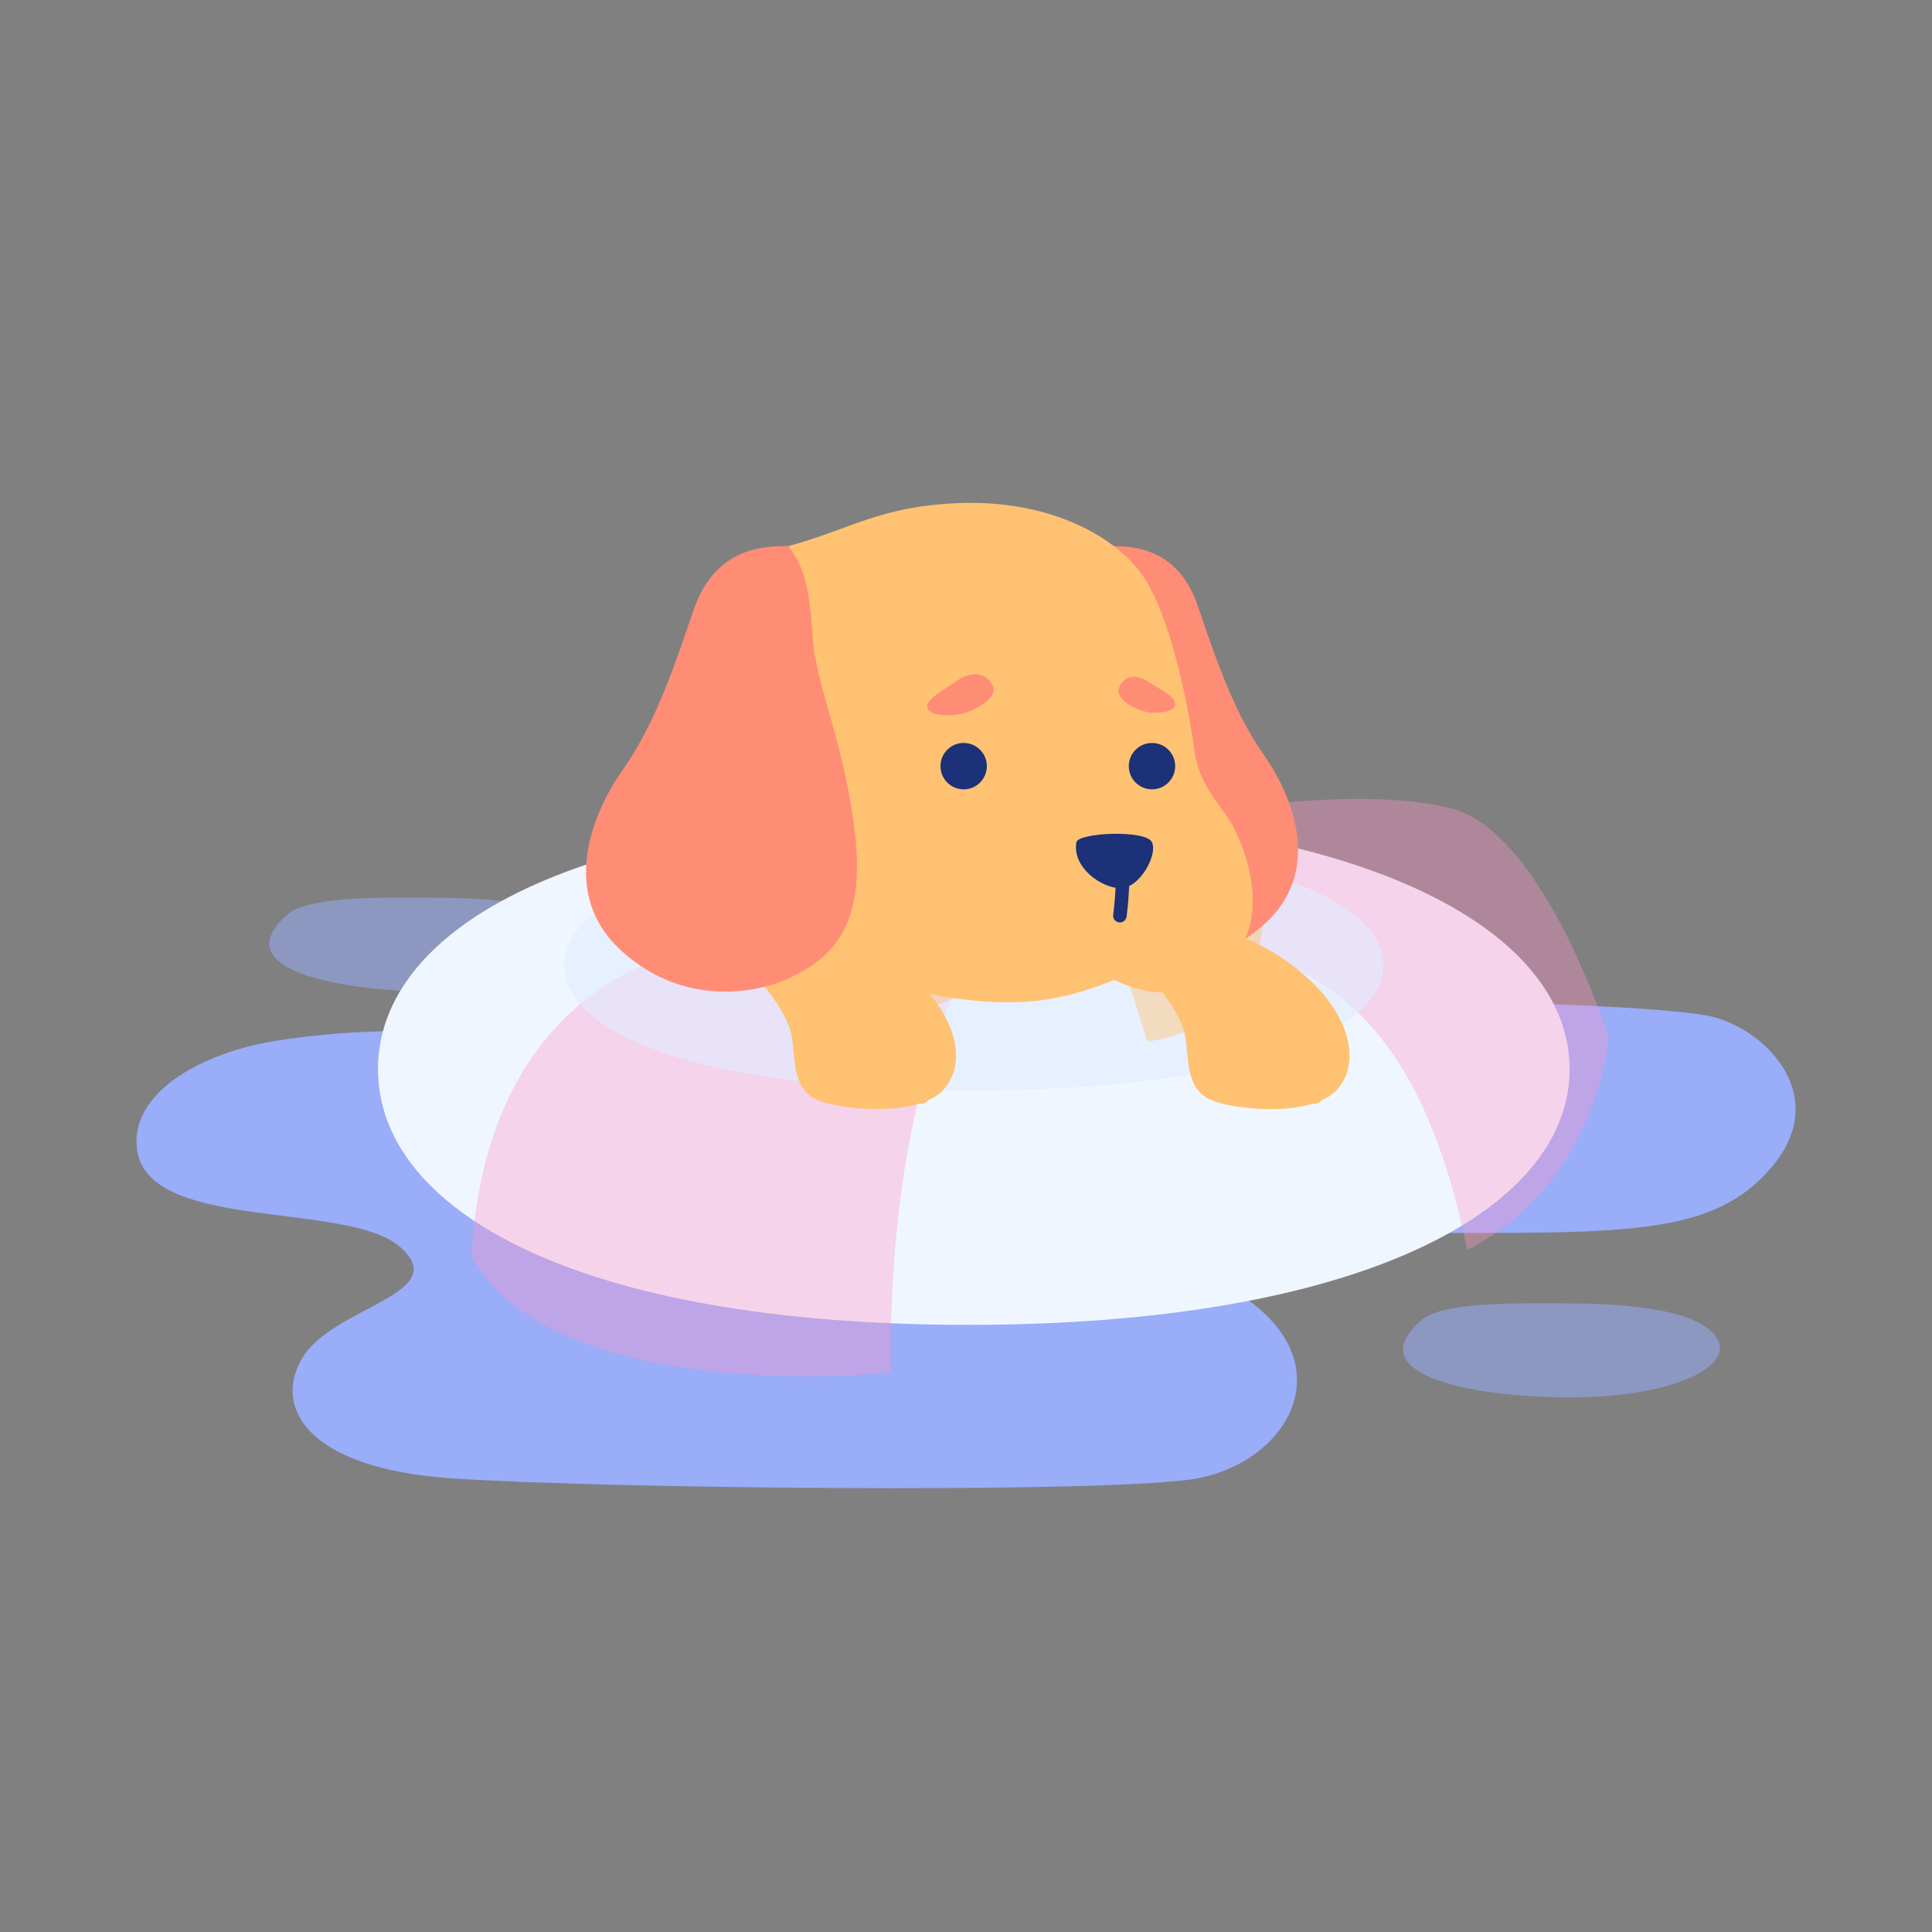 <svg width="1000" height="1000" viewBox="0 0 1000 1000" fill="none" xmlns="http://www.w3.org/2000/svg">
<rect x="0" y="0" width="1000" height="1000" fill="#808080" stroke="none"/>
<g clip-path="url(#clip0_3_6966)">
<rect width="1000" height="1000" rx="50" fill="none"/>
<path opacity="0.53" d="M149.074 473.148C160.185 463.694 198.815 464.62 221.417 464.62C244.018 464.62 288.602 465.62 300.87 481.176C313.139 496.732 279.074 513.296 226.342 513.296C173.611 513.296 116.083 501.241 149.074 473.148Z" fill="#99ADF9"/>
<path d="M772.009 518.806C772.009 518.806 853.342 520.546 882.676 525.5C912.009 530.454 949.342 566.519 916.676 604.491C884.009 642.463 835.639 638.028 698.528 638.028C722.009 562.722 772.009 518.806 772.009 518.806Z" fill="#99ADF9"/>
<path d="M252.444 536.445C252.444 536.445 206.954 528.982 144.018 538.519C105.352 544.38 67.361 565.037 70.87 594.602C76 637.926 179.398 621.454 206.981 645.333C234.565 669.213 174.454 676.185 157.592 701.185C140.731 726.185 156.065 760.111 234.842 765.269C313.62 770.426 558.38 773.056 614.926 765.963C671.472 758.87 706.204 692.648 616.167 657.037C475.583 628.398 252.444 536.445 252.444 536.445Z" fill="#99ADF9"/>
<path d="M812.426 553.407C812.426 626.491 703.694 685.741 501.194 685.741C298.694 685.741 195.639 626.481 195.639 553.407C195.639 480.333 298.75 421.074 501.194 421.074C703.639 421.074 812.426 480.324 812.426 553.407Z" fill="#F0F6FF"/>
<path opacity="0.36" d="M363.241 490.546C363.241 490.546 252.009 501.75 244.009 650.408C288.009 729.065 461.343 710.408 461.343 710.408C461.343 710.408 454.778 559.713 514.306 477.593C638.009 481.593 726.009 480.37 759.343 647.037C827.343 612.37 832.574 536.917 832.574 536.917C832.574 536.917 799.241 430.25 750.574 418.25C701.907 406.25 623.241 420.917 623.241 420.917L363.241 490.546Z" fill="#FF97C9"/>
<g style="mix-blend-mode:multiply" opacity="0.64">
<path d="M716.009 499.639C716.009 535.408 641.269 564.408 502.12 564.408C362.972 564.408 292.056 535.408 292.056 499.639C292.056 463.87 362.935 434.88 502.12 434.88C641.306 434.88 716.009 463.889 716.009 499.639Z" fill="#E1ECFF"/>
</g>
<path d="M598.213 509.259C598.213 509.259 611.843 524.667 613.62 537.111C615.398 549.556 613.917 564.963 628.435 570C642.954 575.037 681.213 578 693.028 562.889C704.842 547.778 696.88 523.482 675.546 505.111C646.843 479.63 614.213 477.556 614.213 477.556L598.213 509.259Z" fill="#FEC272"/>
<g style="mix-blend-mode:multiply" opacity="0.45">
<path d="M593.954 539.019C593.954 539.019 655.065 534.296 653.676 469.667C606.916 471.982 582.907 504.658 582.907 504.658L593.954 539.019Z" fill="#FEC272"/>
</g>
<path d="M394.528 509.259C394.528 509.259 408.157 524.667 409.935 537.111C411.713 549.556 410.231 564.963 424.75 570C439.268 575.037 477.528 578 489.342 562.889C501.157 547.778 493.194 523.482 471.861 505.111C443.157 479.63 410.528 477.556 410.528 477.556L394.528 509.259Z" fill="#FEC272"/>
<g style="mix-blend-mode:multiply" opacity="0.45">
<path d="M408.63 492.5C408.63 492.5 440.287 544.991 497.417 514.722C474.352 473.982 434.37 467.195 434.37 467.195L408.63 492.5Z" fill="#FEC272"/>
</g>
<path d="M574.074 282.63C582.407 282.907 608.898 280.972 619.954 313.583C631.009 346.194 639.574 369.972 654.5 391.25C669.426 412.528 684.63 451.222 654.5 478.287C624.37 505.352 589.009 498.769 572.704 490.741C556.398 482.713 537.037 469.444 541.741 424.139C546.444 378.833 560.815 351.176 562.472 326.296C564.129 301.417 566.667 293.13 574.074 282.63Z" fill="#FF8D76"/>
<path d="M496.296 260.407C539.546 258.648 574.694 275.074 590.694 296.852C606.694 318.63 616.028 371.519 618.028 387.296C620.028 403.074 627.139 411.519 634.694 421.963C642.796 433.167 656.694 467.741 641.805 490.852C626.917 513.963 602.657 519.889 576.852 507.222C550.852 517.407 528.759 522.63 486.759 515.556C444.759 508.482 404.435 472.824 394.167 401.185C388.241 359.704 388.167 309.037 408.055 282.667C441.231 273.574 455.352 262.037 496.296 260.407Z" fill="#FEC272"/>
<path d="M408.157 282.63C399.268 282.926 370.824 280.852 358.972 315.815C347.12 350.778 337.963 376.259 321.935 399.074C305.907 421.889 289.639 463.37 321.935 492.407C354.231 521.444 392.157 514.333 409.639 505.741C427.12 497.148 447.861 482.926 442.824 434.333C437.787 385.741 422.379 356.111 420.602 329.444C418.824 302.778 416.157 293.889 408.157 282.63Z" fill="#FF8D76"/>
<path d="M498.787 408.556C505.414 408.556 510.787 403.183 510.787 396.556C510.787 389.928 505.414 384.556 498.787 384.556C492.159 384.556 486.787 389.928 486.787 396.556C486.787 403.183 492.159 408.556 498.787 408.556Z" fill="#1C3177"/>
<path d="M596.269 408.556C602.896 408.556 608.269 403.183 608.269 396.556C608.269 389.928 602.896 384.556 596.269 384.556C589.641 384.556 584.269 389.928 584.269 396.556C584.269 403.183 589.641 408.556 596.269 408.556Z" fill="#1C3177"/>
<path d="M480 366.083C479.074 361.732 489.87 356.38 495.37 352.361C500.87 348.343 509.157 346.806 513.518 354.139C517.879 361.472 502.935 368.37 497.426 369.546C491.916 370.722 480.981 370.852 480 366.083Z" fill="#FF8D76"/>
<path d="M608.259 364.454C608.62 360.445 599.204 356.204 594.287 352.87C589.37 349.537 582.352 348.611 579.37 355.537C576.389 362.463 589.407 367.861 594.083 368.62C598.759 369.38 607.861 368.852 608.259 364.454Z" fill="#FF8D76"/>
<path d="M557.12 435.963C557.972 430.963 593.231 429.296 596.268 435.963C599.305 442.63 589.787 459.741 580.009 459.741C570.231 459.741 554.898 449.074 557.12 435.963Z" fill="#1C3177"/>
<path d="M580.944 445.519C581.31 455.02 580.876 464.535 579.648 473.963" stroke="#1C3177" stroke-width="7" stroke-miterlimit="10" stroke-linecap="round"/>
<g style="mix-blend-mode:multiply">
<path d="M444.324 570.037C444.324 570.037 448.472 558.926 443.398 548.935" stroke="#FEC272" stroke-width="7" stroke-miterlimit="10" stroke-linecap="round"/>
</g>
<g style="mix-blend-mode:multiply">
<path d="M477.055 567.815C478.443 561.422 477.559 554.746 474.555 548.935" stroke="#FEC272" stroke-width="7" stroke-miterlimit="10" stroke-linecap="round"/>
</g>
<g style="mix-blend-mode:multiply">
<path d="M648.009 570.037C648.009 570.037 652.157 558.926 647.083 548.935" stroke="#FEC272" stroke-width="7" stroke-miterlimit="10" stroke-linecap="round"/>
</g>
<g style="mix-blend-mode:multiply">
<path d="M680.741 567.815C682.135 561.424 681.254 554.746 678.25 548.935" stroke="#FEC272" stroke-width="7" stroke-miterlimit="10" stroke-linecap="round"/>
</g>
<path opacity="0.53" d="M735.926 683.158C747.037 673.695 785.657 674.621 808.268 674.621C830.88 674.621 875.454 675.63 887.722 691.185C899.991 706.741 865.926 723.296 813.194 723.296C760.463 723.296 702.972 711.25 735.926 683.158Z" fill="#99ADF9"/>
</g>
<defs>
<clipPath id="clip0_3_6966">
<rect width="1000" height="1000" rx="50" fill="white"/>
</clipPath>
</defs>
</svg>
